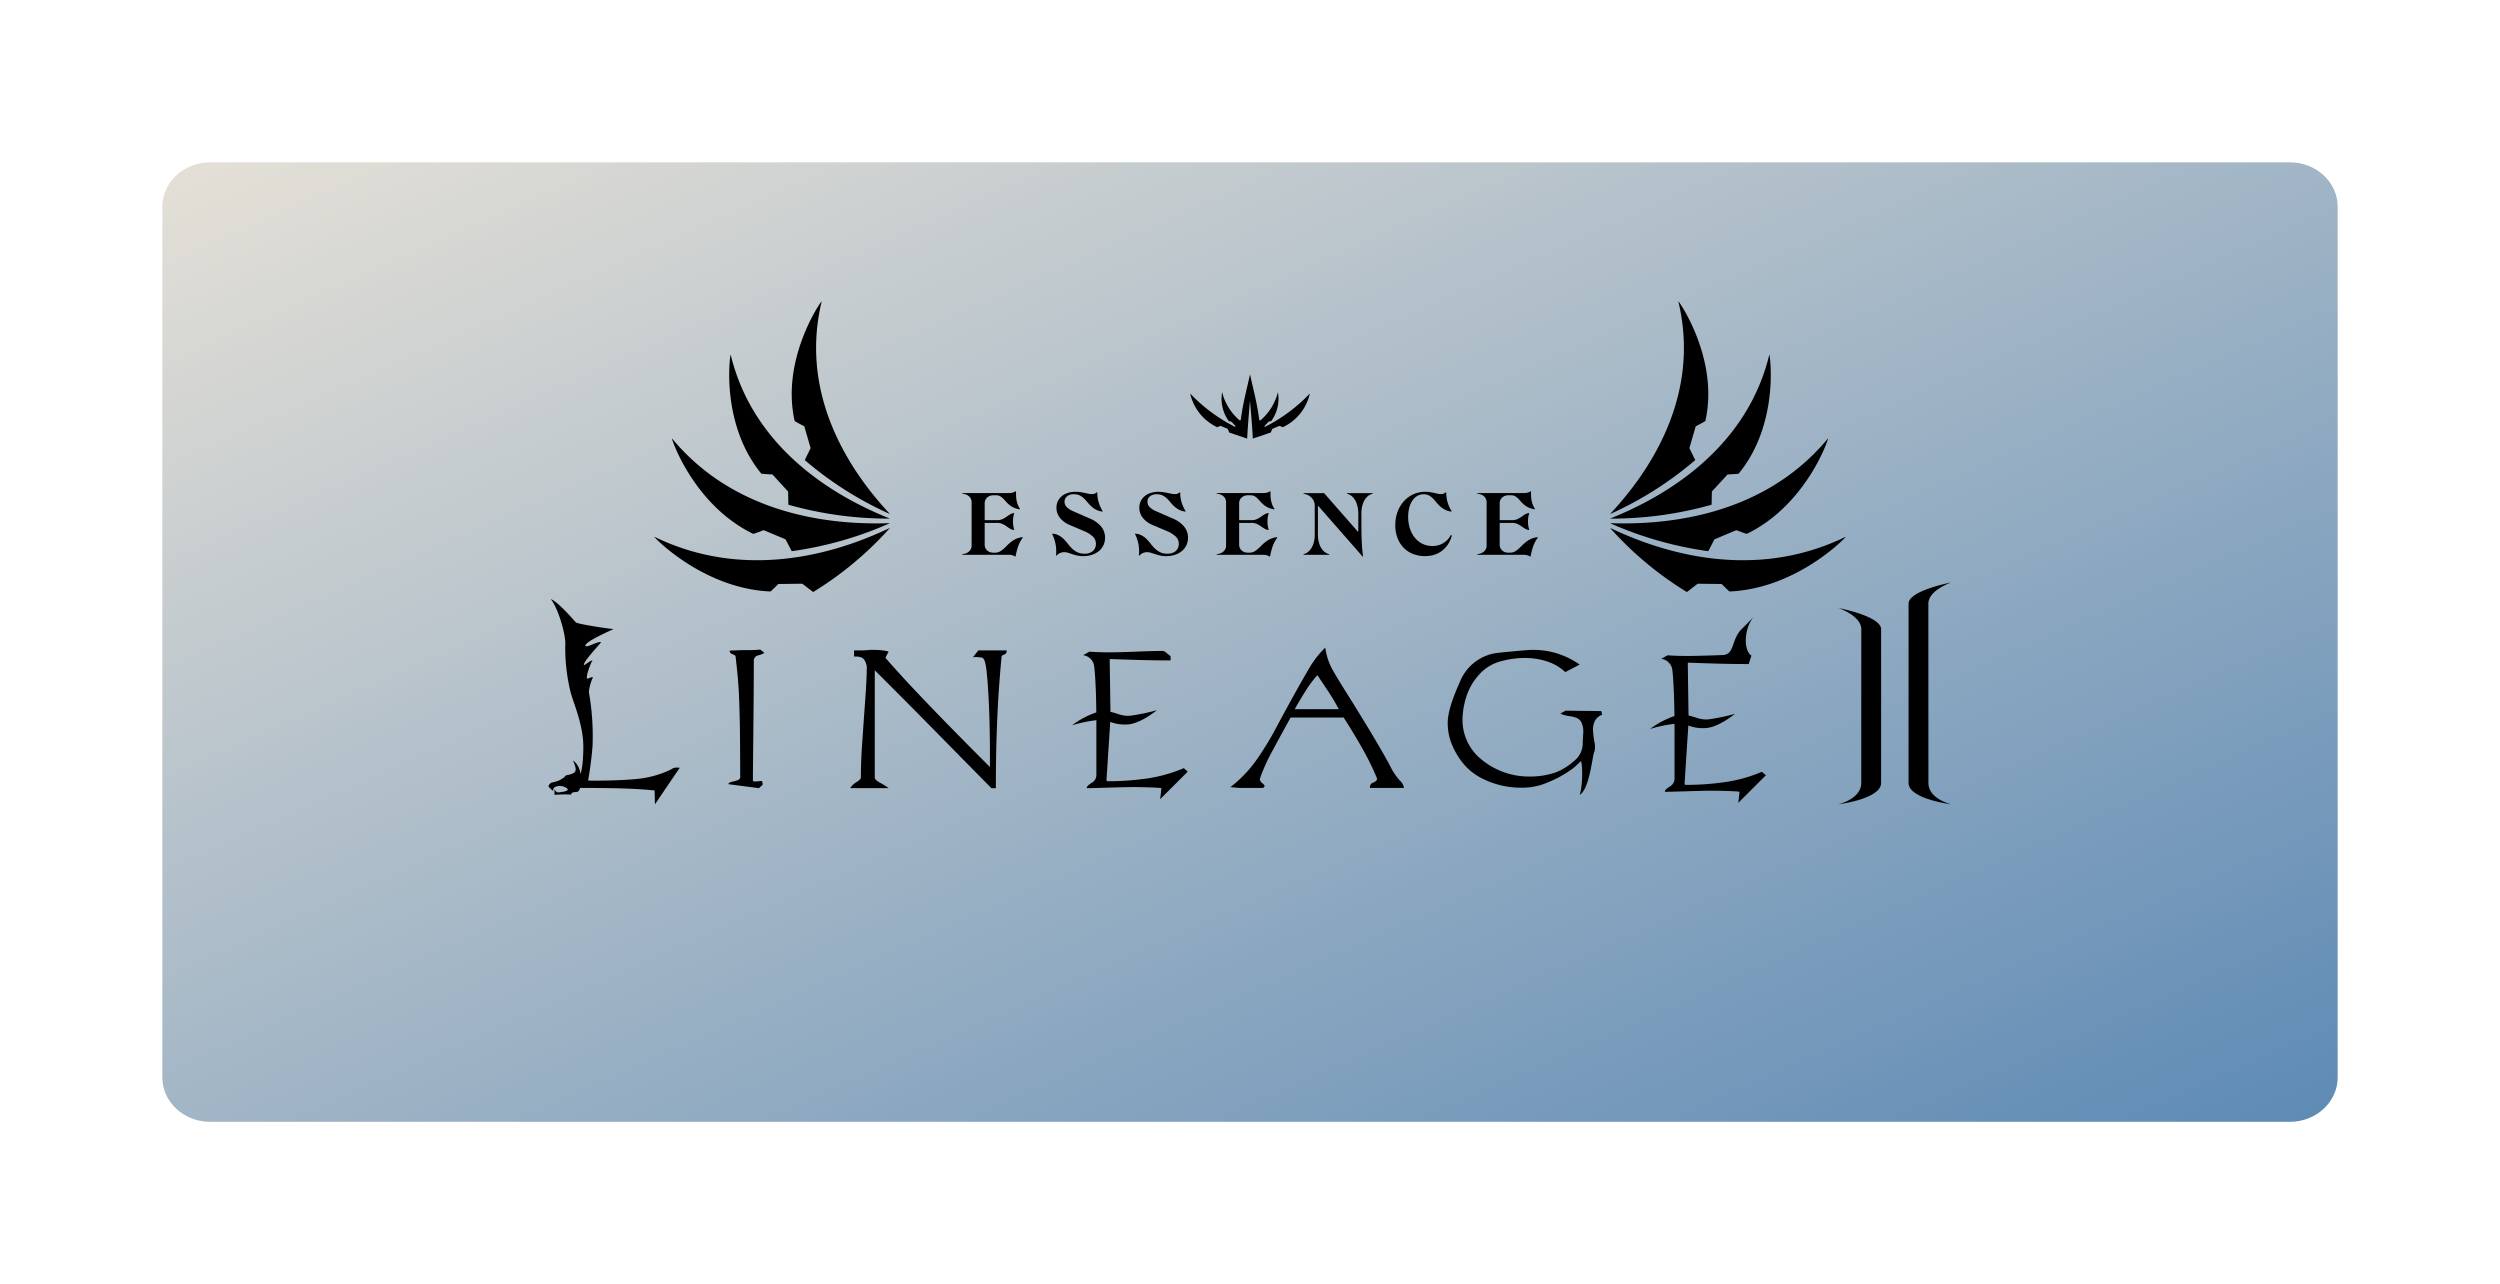 <svg xmlns="http://www.w3.org/2000/svg" xmlns:xlink="http://www.w3.org/1999/xlink" width="462" height="237.31" viewBox="0 0 462 237.31">
  <defs>
    <linearGradient id="linear-gradient" x1="-0.04" y1="-0.083" x2="1.04" y2="1" gradientUnits="objectBoundingBox">
      <stop offset="0" stop-color="#eee6d9"/>
      <stop offset="1" stop-color="#5a88b4"/>
      <stop offset="1" stop-color="#a09587"/>
    </linearGradient>
    <filter id="NoPath_копия_16_" x="0" y="0" width="462" height="237.31" filterUnits="userSpaceOnUse">
      <feOffset dy="6" input="SourceAlpha"/>
      <feGaussianBlur stdDeviation="9" result="blur"/>
      <feFlood flood-color="#123585" flood-opacity="0.161"/>
      <feComposite operator="in" in2="blur"/>
      <feComposite in="SourceGraphic"/>
    </filter>
  </defs>
  <g id="Сгруппировать_3141" data-name="Сгруппировать 3141" transform="translate(-729 -5545)">
    <g id="Компонент_9_7" data-name="Компонент 9 – 7" transform="translate(756 5566)">
      <g transform="matrix(1, 0, 0, 1, -27, -21)" filter="url(#NoPath_копия_16_)">
        <g id="NoPath_копия_16_2" data-name="NoPath — копия (16)" transform="translate(27 21)" fill="url(#linear-gradient)">
          <path d="M 396.174 181.81 L 11.826 181.81 C 6.132 181.81 1.5 177.461 1.5 172.115 L 1.5 11.194 C 1.5 5.849 6.132 1.5 11.826 1.5 L 396.174 1.5 C 401.868 1.5 406.5 5.849 406.5 11.194 L 406.5 172.115 C 406.5 177.461 401.868 181.81 396.174 181.81 Z" stroke="none"/>
          <path d="M 11.826 3 C 6.959 3 3 6.676 3 11.194 L 3 172.115 C 3 176.634 6.959 180.31 11.826 180.31 L 396.174 180.31 C 401.041 180.31 405 176.634 405 172.115 L 405 11.194 C 405 6.676 401.041 3 396.174 3 L 11.826 3 M 11.826 0 L 396.174 0 C 402.705 0 408 5.012 408 11.194 L 408 172.115 C 408 178.298 402.705 183.31 396.174 183.31 L 11.826 183.31 C 5.295 183.31 0 178.298 0 172.115 L 0 11.194 C 0 5.012 5.295 0 11.826 0 Z" stroke="none" fill="#fff"/>
        </g>
      </g>
    </g>
    <g id="lineage-case" transform="translate(822.561 5597.29)">
      <path id="Контур_840" data-name="Контур 840" d="M113.42,47.82a7.274,7.274,0,0,0-.76.668q-.345.35-.683.652a3.761,3.761,0,0,1-.691.5,1.6,1.6,0,0,1-.786.2h-.45a1.593,1.593,0,0,1-.777-.179,1.528,1.528,0,0,1-.537-.472,1.564,1.564,0,0,1-.242-.945V44.342h2.281a2.306,2.306,0,0,1,.985.187,4.937,4.937,0,0,1,.735.423q.337.237.673.448a1.861,1.861,0,0,0,.8.261,4.374,4.374,0,0,1-.182-.766,5.553,5.553,0,0,1,0-1.637,4.051,4.051,0,0,1,.182-.741,1.859,1.859,0,0,0-.8.261q-.337.212-.673.448a4.9,4.9,0,0,1-.735.423,2.3,2.3,0,0,1-.985.187h-2.281v-3a1.527,1.527,0,0,1,.242-.937,1.558,1.558,0,0,1,.537-.464,1.725,1.725,0,0,1,.777-.2h.536a1.533,1.533,0,0,1,.735.163,2.4,2.4,0,0,1,.562.423q.26.26.527.57a5.551,5.551,0,0,0,.614.6,3.809,3.809,0,0,0,.82.521,3.993,3.993,0,0,0,1.167.326v-.1a3.873,3.873,0,0,1-.4-.758,4.85,4.85,0,0,1-.311-1.555q-.018-.464-.017-.928h-.069a1.929,1.929,0,0,1-.493.228,2.474,2.474,0,0,1-.752.1h-8.624v.114a2.653,2.653,0,0,1,.865.228,1.8,1.8,0,0,1,.6.5,1.487,1.487,0,0,1,.268.953v7.818a1.487,1.487,0,0,1-.268.953,1.79,1.79,0,0,1-.6.5,2.626,2.626,0,0,1-.865.228v.114h8.538a2.492,2.492,0,0,1,.752.1,1.9,1.9,0,0,1,.492.228h.07a13.047,13.047,0,0,1,.475-1.857,6.371,6.371,0,0,1,.855-1.628v-.1a3.792,3.792,0,0,0-1.184.293A4.551,4.551,0,0,0,113.42,47.82Zm12.167,2.549a5.2,5.2,0,0,0,1.14.114,4.932,4.932,0,0,0,1.642-.261,3.96,3.96,0,0,0,1.271-.709,3.048,3.048,0,0,0,.812-1.075,3.251,3.251,0,0,0,.285-1.36,3.186,3.186,0,0,0-.717-2.06,5.318,5.318,0,0,0-2.066-1.474l-3.094-1.352a3.8,3.8,0,0,1-1.193-.766,1.373,1.373,0,0,1-.414-.993,1.243,1.243,0,0,1,.457-1A1.952,1.952,0,0,1,125,39.048a2.33,2.33,0,0,1,1.046.212,3.218,3.218,0,0,1,.769.538,7.225,7.225,0,0,1,.657.709,7.542,7.542,0,0,0,.692.741,4.346,4.346,0,0,0,.881.636,3.51,3.51,0,0,0,1.245.374v-.1a7.005,7.005,0,0,1-.744-1.661,6.49,6.49,0,0,1-.242-1.824h-.069a1.259,1.259,0,0,1-.951.342,3.11,3.11,0,0,1-.6-.065q-.356-.07-.709-.146-.38-.082-.812-.146a6.1,6.1,0,0,0-.9-.065,4.461,4.461,0,0,0-1.443.22,3.328,3.328,0,0,0-1.106.611,2.729,2.729,0,0,0-.709.928,2.789,2.789,0,0,0-.25,1.189,2.979,2.979,0,0,0,.648,1.865,4.533,4.533,0,0,0,1.893,1.36l2.455,1.042a5.6,5.6,0,0,1,1.754,1.075,1.835,1.835,0,0,1,.545,1.336,1.718,1.718,0,0,1-.536,1.295,2.243,2.243,0,0,1-1.607.513,2.886,2.886,0,0,1-1.287-.261,3.832,3.832,0,0,1-.942-.651,7.042,7.042,0,0,1-.77-.855,9.486,9.486,0,0,0-.76-.879,4.094,4.094,0,0,0-.925-.709,2.894,2.894,0,0,0-1.244-.342v.1a7.131,7.131,0,0,1,.691,3.974h.069a2.191,2.191,0,0,1,.657-.481,1.835,1.835,0,0,1,.795-.171,2.323,2.323,0,0,1,.717.114l.77.252Q125.087,50.255,125.587,50.369Zm17.69-6.825-3.093-1.352a3.8,3.8,0,0,1-1.193-.766,1.373,1.373,0,0,1-.415-.994,1.242,1.242,0,0,1,.458-1,1.95,1.95,0,0,1,1.287-.383,2.328,2.328,0,0,1,1.046.212,3.2,3.2,0,0,1,.769.538,7.128,7.128,0,0,1,.657.709,7.629,7.629,0,0,0,.692.741,4.351,4.351,0,0,0,.882.636,3.507,3.507,0,0,0,1.244.374v-.1a6.974,6.974,0,0,1-.743-1.661,6.491,6.491,0,0,1-.242-1.824h-.069a1.26,1.26,0,0,1-.951.342,3.123,3.123,0,0,1-.605-.065q-.356-.07-.709-.146-.38-.082-.812-.146a6.1,6.1,0,0,0-.9-.065,4.466,4.466,0,0,0-1.444.22,3.319,3.319,0,0,0-1.106.611,2.721,2.721,0,0,0-.709.928,2.778,2.778,0,0,0-.25,1.189,2.978,2.978,0,0,0,.648,1.865,4.533,4.533,0,0,0,1.893,1.36l2.454,1.042a5.6,5.6,0,0,1,1.755,1.075,1.838,1.838,0,0,1,.545,1.336,1.718,1.718,0,0,1-.536,1.295,2.246,2.246,0,0,1-1.607.513,2.886,2.886,0,0,1-1.288-.261,3.856,3.856,0,0,1-.942-.651,7.04,7.04,0,0,1-.769-.855,9.593,9.593,0,0,0-.76-.879,4.109,4.109,0,0,0-.925-.709,2.9,2.9,0,0,0-1.245-.342v.1a7.125,7.125,0,0,1,.691,3.974h.07a2.2,2.2,0,0,1,.657-.481,1.839,1.839,0,0,1,.8-.171,2.324,2.324,0,0,1,.717.114q.354.114.769.252t.916.253a5.187,5.187,0,0,0,1.14.114,4.94,4.94,0,0,0,1.642-.261,3.966,3.966,0,0,0,1.27-.709,3.05,3.05,0,0,0,.813-1.075,3.261,3.261,0,0,0,.285-1.36,3.185,3.185,0,0,0-.717-2.06A5.306,5.306,0,0,0,143.278,43.544Zm17.384,6.792a1.914,1.914,0,0,1,.492.228h.069a13.045,13.045,0,0,1,.476-1.857,6.35,6.35,0,0,1,.855-1.628v-.1a3.791,3.791,0,0,0-1.184.293,4.622,4.622,0,0,0-.925.545,7.277,7.277,0,0,0-.76.668q-.345.35-.683.652a3.761,3.761,0,0,1-.691.5,1.606,1.606,0,0,1-.786.2h-.45a1.6,1.6,0,0,1-.778-.179,1.532,1.532,0,0,1-.536-.472,1.564,1.564,0,0,1-.242-.945V44.342H157.8a2.308,2.308,0,0,1,.985.187,4.928,4.928,0,0,1,.735.423c.225.158.45.307.674.448a1.858,1.858,0,0,0,.8.261,4.374,4.374,0,0,1-.182-.766,5.554,5.554,0,0,1,0-1.637,4,4,0,0,1,.182-.741,1.856,1.856,0,0,0-.8.261c-.225.141-.45.291-.674.448a4.886,4.886,0,0,1-.735.423,2.3,2.3,0,0,1-.985.187h-2.281v-3a1.527,1.527,0,0,1,.242-.937,1.563,1.563,0,0,1,.536-.464,1.73,1.73,0,0,1,.778-.2h.536a1.533,1.533,0,0,1,.735.163,2.4,2.4,0,0,1,.562.423q.259.26.527.57a5.6,5.6,0,0,0,.614.6,3.831,3.831,0,0,0,.821.521,3.987,3.987,0,0,0,1.167.326v-.1a3.874,3.874,0,0,1-.4-.758,4.814,4.814,0,0,1-.311-1.555q-.018-.464-.017-.928h-.069a1.933,1.933,0,0,1-.493.228,2.465,2.465,0,0,1-.751.1h-8.624v.114a2.657,2.657,0,0,1,.865.228,1.8,1.8,0,0,1,.6.5,1.487,1.487,0,0,1,.268.953v7.818a1.487,1.487,0,0,1-.268.953,1.8,1.8,0,0,1-.6.5,2.631,2.631,0,0,1-.865.228v.114h8.538A2.406,2.406,0,0,1,160.662,50.336Zm16.793-4.382-6.24-7.118h-3.8v.114a2.86,2.86,0,0,1,1.037.374,2.465,2.465,0,0,1,.717.7,2.156,2.156,0,0,1,.32,1.254v5.049a5.475,5.475,0,0,1-.32,2.076,3.316,3.316,0,0,1-.717,1.132,2.241,2.241,0,0,1-1.037.587v.114h4.753v-.114a2.227,2.227,0,0,1-1.053-.587,3.3,3.3,0,0,1-.717-1.132,5.446,5.446,0,0,1-.321-2.076V41.214h.07l8.192,9.35h.086q-.142-.948-.2-1.905-.061-1.005-.086-2.012t-.026-2v-1.9a5.492,5.492,0,0,1,.319-2.069,3.306,3.306,0,0,1,.717-1.14,2.233,2.233,0,0,1,1.055-.587v-.114h-4.753v.114a2.234,2.234,0,0,1,1.037.587,3.588,3.588,0,0,1,.38.472,3.112,3.112,0,0,1,.337.668,5.291,5.291,0,0,1,.242.9,6.421,6.421,0,0,1,.095,1.165v3.209Zm17.167.636a3.458,3.458,0,0,1-.743,1.01,4.244,4.244,0,0,1-1.046.692,3.613,3.613,0,0,1-1.6.317,4.117,4.117,0,0,1-1.824-.4A4.19,4.19,0,0,1,188,47.1a5.191,5.191,0,0,1-.916-1.7,6.881,6.881,0,0,1-.328-2.166,6.639,6.639,0,0,1,.207-1.719,4.213,4.213,0,0,1,.587-1.319,2.793,2.793,0,0,1,.907-.847,2.313,2.313,0,0,1,1.167-.3,2,2,0,0,1,.951.212,3.109,3.109,0,0,1,.726.538,7.942,7.942,0,0,1,.63.709,6.405,6.405,0,0,0,.692.741,4.5,4.5,0,0,0,.9.636,3.6,3.6,0,0,0,1.253.374v-.1a6.752,6.752,0,0,1-.743-1.645,6.554,6.554,0,0,1-.242-1.841h-.068a1.259,1.259,0,0,1-.951.342,2.627,2.627,0,0,1-.571-.065q-.316-.07-.63-.146c-.225-.054-.473-.1-.743-.146a5.7,5.7,0,0,0-.89-.065,5.239,5.239,0,0,0-2.264.481,5.383,5.383,0,0,0-1.755,1.311,5.973,5.973,0,0,0-1.14,1.954,7.069,7.069,0,0,0-.406,2.427,6.533,6.533,0,0,0,.4,2.337,5.243,5.243,0,0,0,1.114,1.8,5,5,0,0,0,1.72,1.165,6.243,6.243,0,0,0,3.655.253,5.038,5.038,0,0,0,1.132-.432,4.219,4.219,0,0,0,.873-.611,5.633,5.633,0,0,0,.648-.7,5.369,5.369,0,0,0,.916-1.922Zm14.187,3.746a1.925,1.925,0,0,1,.492.228h.069a13.139,13.139,0,0,1,.475-1.857,6.352,6.352,0,0,1,.856-1.628v-.1a3.792,3.792,0,0,0-1.184.293,4.621,4.621,0,0,0-.925.545,7.274,7.274,0,0,0-.76.668q-.346.35-.683.652a3.76,3.76,0,0,1-.691.5,1.606,1.606,0,0,1-.786.2h-.45a1.6,1.6,0,0,1-.778-.179,1.532,1.532,0,0,1-.536-.472,1.564,1.564,0,0,1-.242-.945V44.342h2.281a2.308,2.308,0,0,1,.985.187,4.93,4.93,0,0,1,.735.423c.225.158.45.307.674.448a1.858,1.858,0,0,0,.8.261,4.377,4.377,0,0,1-.182-.766,5.556,5.556,0,0,1,0-1.637,4,4,0,0,1,.182-.741,1.856,1.856,0,0,0-.8.261c-.225.141-.45.291-.674.448a4.888,4.888,0,0,1-.735.423,2.3,2.3,0,0,1-.985.187h-2.281v-3a1.527,1.527,0,0,1,.242-.937,1.562,1.562,0,0,1,.536-.464,1.73,1.73,0,0,1,.778-.2h.536a1.533,1.533,0,0,1,.735.163,2.379,2.379,0,0,1,.561.423q.26.26.528.57a5.6,5.6,0,0,0,.614.6,3.814,3.814,0,0,0,.821.521,3.987,3.987,0,0,0,1.167.326v-.1a3.872,3.872,0,0,1-.4-.758,4.813,4.813,0,0,1-.311-1.555q-.018-.464-.017-.928h-.07a1.918,1.918,0,0,1-.493.228,2.466,2.466,0,0,1-.751.1h-8.624v.114a2.657,2.657,0,0,1,.865.228,1.8,1.8,0,0,1,.6.5,1.487,1.487,0,0,1,.268.953v7.818a1.487,1.487,0,0,1-.268.953,1.794,1.794,0,0,1-.6.5,2.631,2.631,0,0,1-.865.228v.114h8.538A2.407,2.407,0,0,1,208.808,50.336ZM75.16,26.489l1.165,4.032-1.077,2.213A64.815,64.815,0,0,0,90.99,42.708C85.563,36.885,73.785,22.349,78.382,3.365,78.01,3.7,70.839,14.27,73.374,25.5,73.394,25.585,75.16,26.489,75.16,26.489Z" transform="translate(-20.085)"/>
      <path id="Контур_841" data-name="Контур 841" d="M57.906,39.8l2.9,3.159.046,2.434a68.047,68.047,0,0,0,18.773,2.566C72.06,44.924,54.764,36.628,50.185,17.641c-.18.457-1.788,12.908,5.659,22C55.9,39.705,57.906,39.8,57.906,39.8Zm21.722,9.873C72.285,53.161,54.4,60.257,36.052,51.3c.253.425,9.309,9.618,21.484,10.124.089,0,1.459-1.382,1.459-1.382l4.434-.051,2,1.537A63.229,63.229,0,0,0,79.628,49.672Z" transform="translate(-8.722 -4.41)"/>
      <path id="Контур_842" data-name="Контур 842" d="M55.807,46.362c.08.037,1.938-.68,1.938-.68l4.05,1.7,1.137,2.186a67.252,67.252,0,0,0,18.156-5.178c-8.218.277-27.616-.324-40.307-15.69C40.824,29.186,44.971,41.1,55.807,46.362ZM229.9,32.734l-1.077-2.213,1.165-4.032s1.766-.9,1.786-.984c2.536-11.233-4.636-21.8-5.008-22.139,4.6,18.984-7.181,33.52-12.608,39.343A64.816,64.816,0,0,0,229.9,32.734Z" transform="translate(-10.183)"/>
      <path id="Контур_843" data-name="Контур 843" d="M310.428,45.392l.046-2.434,2.9-3.159s2.006-.093,2.061-.158c7.448-9.091,5.84-21.543,5.66-22-4.579,18.987-21.876,27.284-29.443,30.317A68.1,68.1,0,0,0,310.428,45.392Zm-2.574,14.6,4.434.051s1.371,1.384,1.46,1.382c12.175-.506,21.23-9.7,21.484-10.124-18.346,8.959-36.233,1.862-43.576-1.627a63.252,63.252,0,0,0,14.2,11.857Z" transform="translate(-87.683 -4.41)"/>
      <path id="Контур_844" data-name="Контур 844" d="M223.266,53.424l4.05-1.7s1.86.717,1.938.68c10.835-5.257,14.983-17.176,15.025-17.661-12.691,15.366-32.088,15.967-40.307,15.69a67.29,67.29,0,0,0,18.156,5.178ZM131.986,32.448l1.334.554c-.006-.025.274.677.274.677l3.325,1.124c.085-2.168.514-6.957.52-7.012,0,.056.433,4.844.52,7.012l3.324-1.124s.279-.7.274-.677l1.334-.554s.6.253.628.241a9.038,9.038,0,0,0,4.978-6.216,30.148,30.148,0,0,1-8.341,6.187l-.023-.178.734-.8s.484-.1.5-.115a7.059,7.059,0,0,0,1.232-5.35,10.068,10.068,0,0,1-3.243,5.229l-.195-.051c-.487-3.493-.985-5.108-1.719-8.472h0c-.734,3.364-1.234,4.979-1.72,8.472l-.194.051a10.07,10.07,0,0,1-3.243-5.229,7.057,7.057,0,0,0,1.231,5.35c.014.018.5.115.5.115l.734.8-.023.178a30.156,30.156,0,0,1-8.341-6.187,9.041,9.041,0,0,0,4.978,6.216C131.385,32.7,131.986,32.448,131.986,32.448ZM246.2,66.118s4.206,1.43,4.206,3.915-.008,26.052-.008,28.4c0,3-4.256,3.959-4.256,3.959s7.925-.985,7.925-3.955V70.029C254.068,67.61,246.2,66.118,246.2,66.118ZM262.81,98.435c0-2.35-.009-30.642-.009-33.125s4.208-3.918,4.208-3.918-7.868,1.494-7.868,3.912V98.439c0,2.97,7.922,3.955,7.922,3.955S262.81,101.439,262.81,98.435ZM45.741,75.729a1.051,1.051,0,0,1,.866-.879,4.078,4.078,0,0,0,1.1-.448l-.763-.61q-1.083.1-2.172.1h-1.3c-.384.025-.787.044-1.219.053s-.764.033-.991.055a.713.713,0,0,0,.454.613,3.057,3.057,0,0,1,.643.324q.491,4.128.622,6.839t.191,6.625q.052,3.915.055,8.689a.71.71,0,0,1-.518.864q-.55.167-1.109.3c-.347.085-.531.224-.558.413l5.645.737c.155-.14.306-.276.461-.4a.557.557,0,0,0,.229-.4,1.343,1.343,0,0,0-.152-.529c-.45.035-.886.07-1.314.1-.224,0-.335-.08-.335-.249q0-1.295.082-9.177T45.741,75.729Zm44.083-1.783H87.235L86.17,75.314a.489.489,0,0,1,.323-.133h.433a5.646,5.646,0,0,1,1,.108c.392.074.674.946.849,2.628s.323,3.837.435,6.489.17,5.739.17,9.261V95.5q-3.341-3.342-6.871-6.932-3.4-3.453-6.721-6.967-2.927-3.093-5.731-6.289l.6-1.156a11.066,11.066,0,0,0-1.578-.264q-.92-.056-1.842-.05a10.533,10.533,0,0,1-1.465.1h-1.5v1.132c.2,0,.412.009.624.019a2.627,2.627,0,0,1,.7.143,1.262,1.262,0,0,1,.665.625,2.923,2.923,0,0,1,.358,1.072q0,2.181-.284,6.127t-.543,7.684q-.265,3.733-.266,6.733c-.026.215-.3.487-.826.824a3.257,3.257,0,0,0-1.138,1.1h7.1a11.253,11.253,0,0,0-1.59-1c-.625-.337-.948-.65-.975-.938V77.62Q72.534,82.051,75,84.537q2.55,2.575,6.775,6.871t7.88,8h.818q0-6.66.247-12.531t.814-11.811c0-.122.163-.243.5-.362a.627.627,0,0,0,.415-.758Zm28.728,23.647a50.634,50.634,0,0,1-7.531.531l-.108-.179.7-10.792a7.427,7.427,0,0,0,3.628.43c2.346-.379,4.994-2.592,4.994-2.592A36.966,36.966,0,0,1,115.449,86c-1.529.2-2.486-.426-3.8-.694l-.14-9.661.117-.105q2.044.083,5.129.169t6.015.087v-.752q-.4-.344-.818-.678a1.2,1.2,0,0,0-.63-.321c-1.064,0-2.69.044-4.869.129s-3.82.128-4.91.128c-1.423,0-2.677-.039-3.768-.125l-1.181.655a2.359,2.359,0,0,1,2.051,2.048q.188,1.582.3,4.418c.052,1.323.078,2.7.093,4.106a16,16,0,0,0-4.489,2.382,25.9,25.9,0,0,1,4.5-.946c0,.131,0,.255,0,.387v9.843a1.667,1.667,0,0,1-.923,1.384c-.618.395-.9.712-.849.95.509,0,1.838-.034,4-.1s3.857-.1,5.1-.1c.153,0,.788.012,1.9.039s2.045.068,2.781.14c0,0-.111,1.417-.246,2.078l5.12-5.108-.73-.65A27.041,27.041,0,0,1,118.552,97.593Zm44.711-2.423q-1.141-2.159-3.351-5.84t-4.489-7.312q-2.289-3.627-3.008-5.029a11.86,11.86,0,0,1-1.068-3.558,18.047,18.047,0,0,0-2.856,3.616q-1.4,2.384-2.739,4.8-1.759,3.171-3.468,6.366a54.663,54.663,0,0,1-3.8,6.189,23.423,23.423,0,0,1-4.683,4.821c.379.023.932.07,1.668.143h4.36c.2-.12.3-.25.3-.4,0-.095-.144-.265-.435-.5a.977.977,0,0,1-.437-.721,12.083,12.083,0,0,1,.574-1.58,33.125,33.125,0,0,1,1.544-3.27q.973-1.832,3.567-6.545h9.806q2.062,3.225,3.568,5.917a50.072,50.072,0,0,1,2.615,5.376c0,.285-.239.533-.714.735a.849.849,0,0,0-.6.985h6.278a2.247,2.247,0,0,0-.783-1.38A12.1,12.1,0,0,1,163.263,95.17ZM145.706,84.814q.986-1.771,2.075-3.489a19.932,19.932,0,0,1,2.111-2.8q.952,1.4,1.885,2.82a38.315,38.315,0,0,1,2.074,3.466Zm50.045.27-.952.54a5.91,5.91,0,0,0,1.643.467,5.27,5.27,0,0,1,1.412.357,1.727,1.727,0,0,1,.88.916,4.008,4.008,0,0,1,.3,1.669c-.023.384-.048.759-.072,1.131s-.035.737-.035,1.093a4.149,4.149,0,0,1-1.583,3.105A11.088,11.088,0,0,1,193.9,96.5a14.215,14.215,0,0,1-4.535.754,13.783,13.783,0,0,1-8.955-2.994,9.385,9.385,0,0,1-3.7-7.62,14.409,14.409,0,0,1,.663-3.982,10.94,10.94,0,0,1,2.323-4.142,8.113,8.113,0,0,1,4-2.532,16.948,16.948,0,0,1,4.512-.642,13.13,13.13,0,0,1,4.126.642,8.925,8.925,0,0,1,3.37,1.973l2.665-1.4a15.925,15.925,0,0,0-4.223-2.071,15.29,15.29,0,0,0-4.489-.639q-.994,0-6.11.516a8.607,8.607,0,0,0-7.344,5.462q-2.229,4.945-2.226,7.487a11.165,11.165,0,0,0,.457,3.17,14.268,14.268,0,0,0,1.939,3.76,10.909,10.909,0,0,0,4.531,3.637,15.687,15.687,0,0,0,6.742,1.431,11.5,11.5,0,0,0,4.589-.878,21.1,21.1,0,0,0,4.874-2.672,15.882,15.882,0,0,0,1.427-1.323c.334-.3.495,4.231-.17,6.2,1.908-1.091,2.4-7.8,2.708-7.927a3.651,3.651,0,0,0,.055-1.64,15.392,15.392,0,0,1-.3-2.471,3.487,3.487,0,0,1,.383-1.7,2.432,2.432,0,0,1,1.3-1.059l-.151-.678Zm29.634,13.177a49.859,49.859,0,0,1-7.534.533l-.109-.182.7-10.788a7.435,7.435,0,0,0,3.63.43c2.347-.379,4.992-2.589,4.992-2.589a36.893,36.893,0,0,1-4.784,1.01c-1.529.2-2.484-.429-3.8-.7l-.14-9.659.118-.108q2.045.086,5.129.173t6.017.086l.5-1.555c-1.628-1.05-1.291-5.477.586-7.324-.257.264-2.651,2.684-2.738,2.789-1.6,2.052-1.023,4.344-3.2,4.429s-5.28.169-6.368.169c-1.426,0-2.679-.039-3.77-.126l-1.179.655a2.362,2.362,0,0,1,2.051,2.047c.122,1.058.221,2.525.294,4.419.053,1.324.08,2.7.1,4.107a16.02,16.02,0,0,0-4.493,2.382,25.787,25.787,0,0,1,4.506-.947c0,.13,0,.254,0,.385v9.845a1.675,1.675,0,0,1-.927,1.384c-.614.4-.9.712-.849.952.509,0,1.838-.036,4-.1s3.86-.105,5.1-.105c.157,0,.789.012,1.9.038s2.043.071,2.781.142c0,0-.115,1.421-.246,2.079l5.117-5.11-.731-.648A26.789,26.789,0,0,1,225.385,98.261Zm5.32-30.688-.015.017ZM30.493,95.924a18.437,18.437,0,0,1-6.159,1.759q-3.224.336-8.6.339s-.254-.021-.612-.042c.214-1.218.626-3.771.821-6.387a46.8,46.8,0,0,0-.686-9.985,8.928,8.928,0,0,1,.773-2.727c-.572-.027-.966.484-1.118.189-.206-.4.717-2.863,1.032-3.267-.4-.052-1.57,1.012-1.6.838-.121-.635,2.748-3.616,3.179-4.21-.576-.243-2.8,1.162-2.893.648-.081-.467,1.773-1.537,5.212-3.078-.945-.053-6.673-.919-6.987-1.241-.252-.258-3.379-3.914-4.64-4.291,1.346,1.592,2.749,6.4,2.693,8.285a33.86,33.86,0,0,0,1.031,9.124c.592,2.026,2.3,6.008,2.3,9.84s-.527,5.058-.527,5.058a3.658,3.658,0,0,0-1.377-2.509c.516,1.294.744,1.975.087,2.346s-1.2.3-1.448.484-.236.31-.236.31-.429.241-.672.4c-.7.451-1.676.484-1.9.694-.715.69-.144.768,0,.974a2.076,2.076,0,0,0,.545.457s-.208-.4.316-.755a2.239,2.239,0,0,1,2.2.258c.644.56-1.251.715-1.635.756s-.712-.608-.712-.608a5.035,5.035,0,0,1,.017,1.055,24.15,24.15,0,0,1,3.126-.049.336.336,0,0,1,.207-.379,6.759,6.759,0,0,1,.918-.126c.241-.04.487-.648.517-.725q4.448,0,7.581.088,3.2.09,6.165.376l.064,2.572q2.288-3.4,4.58-6.755a2.473,2.473,0,0,0-.457-.035A1.6,1.6,0,0,0,30.493,95.924Z" transform="translate(0 -6.041)"/>
    </g>
  </g>
</svg>

